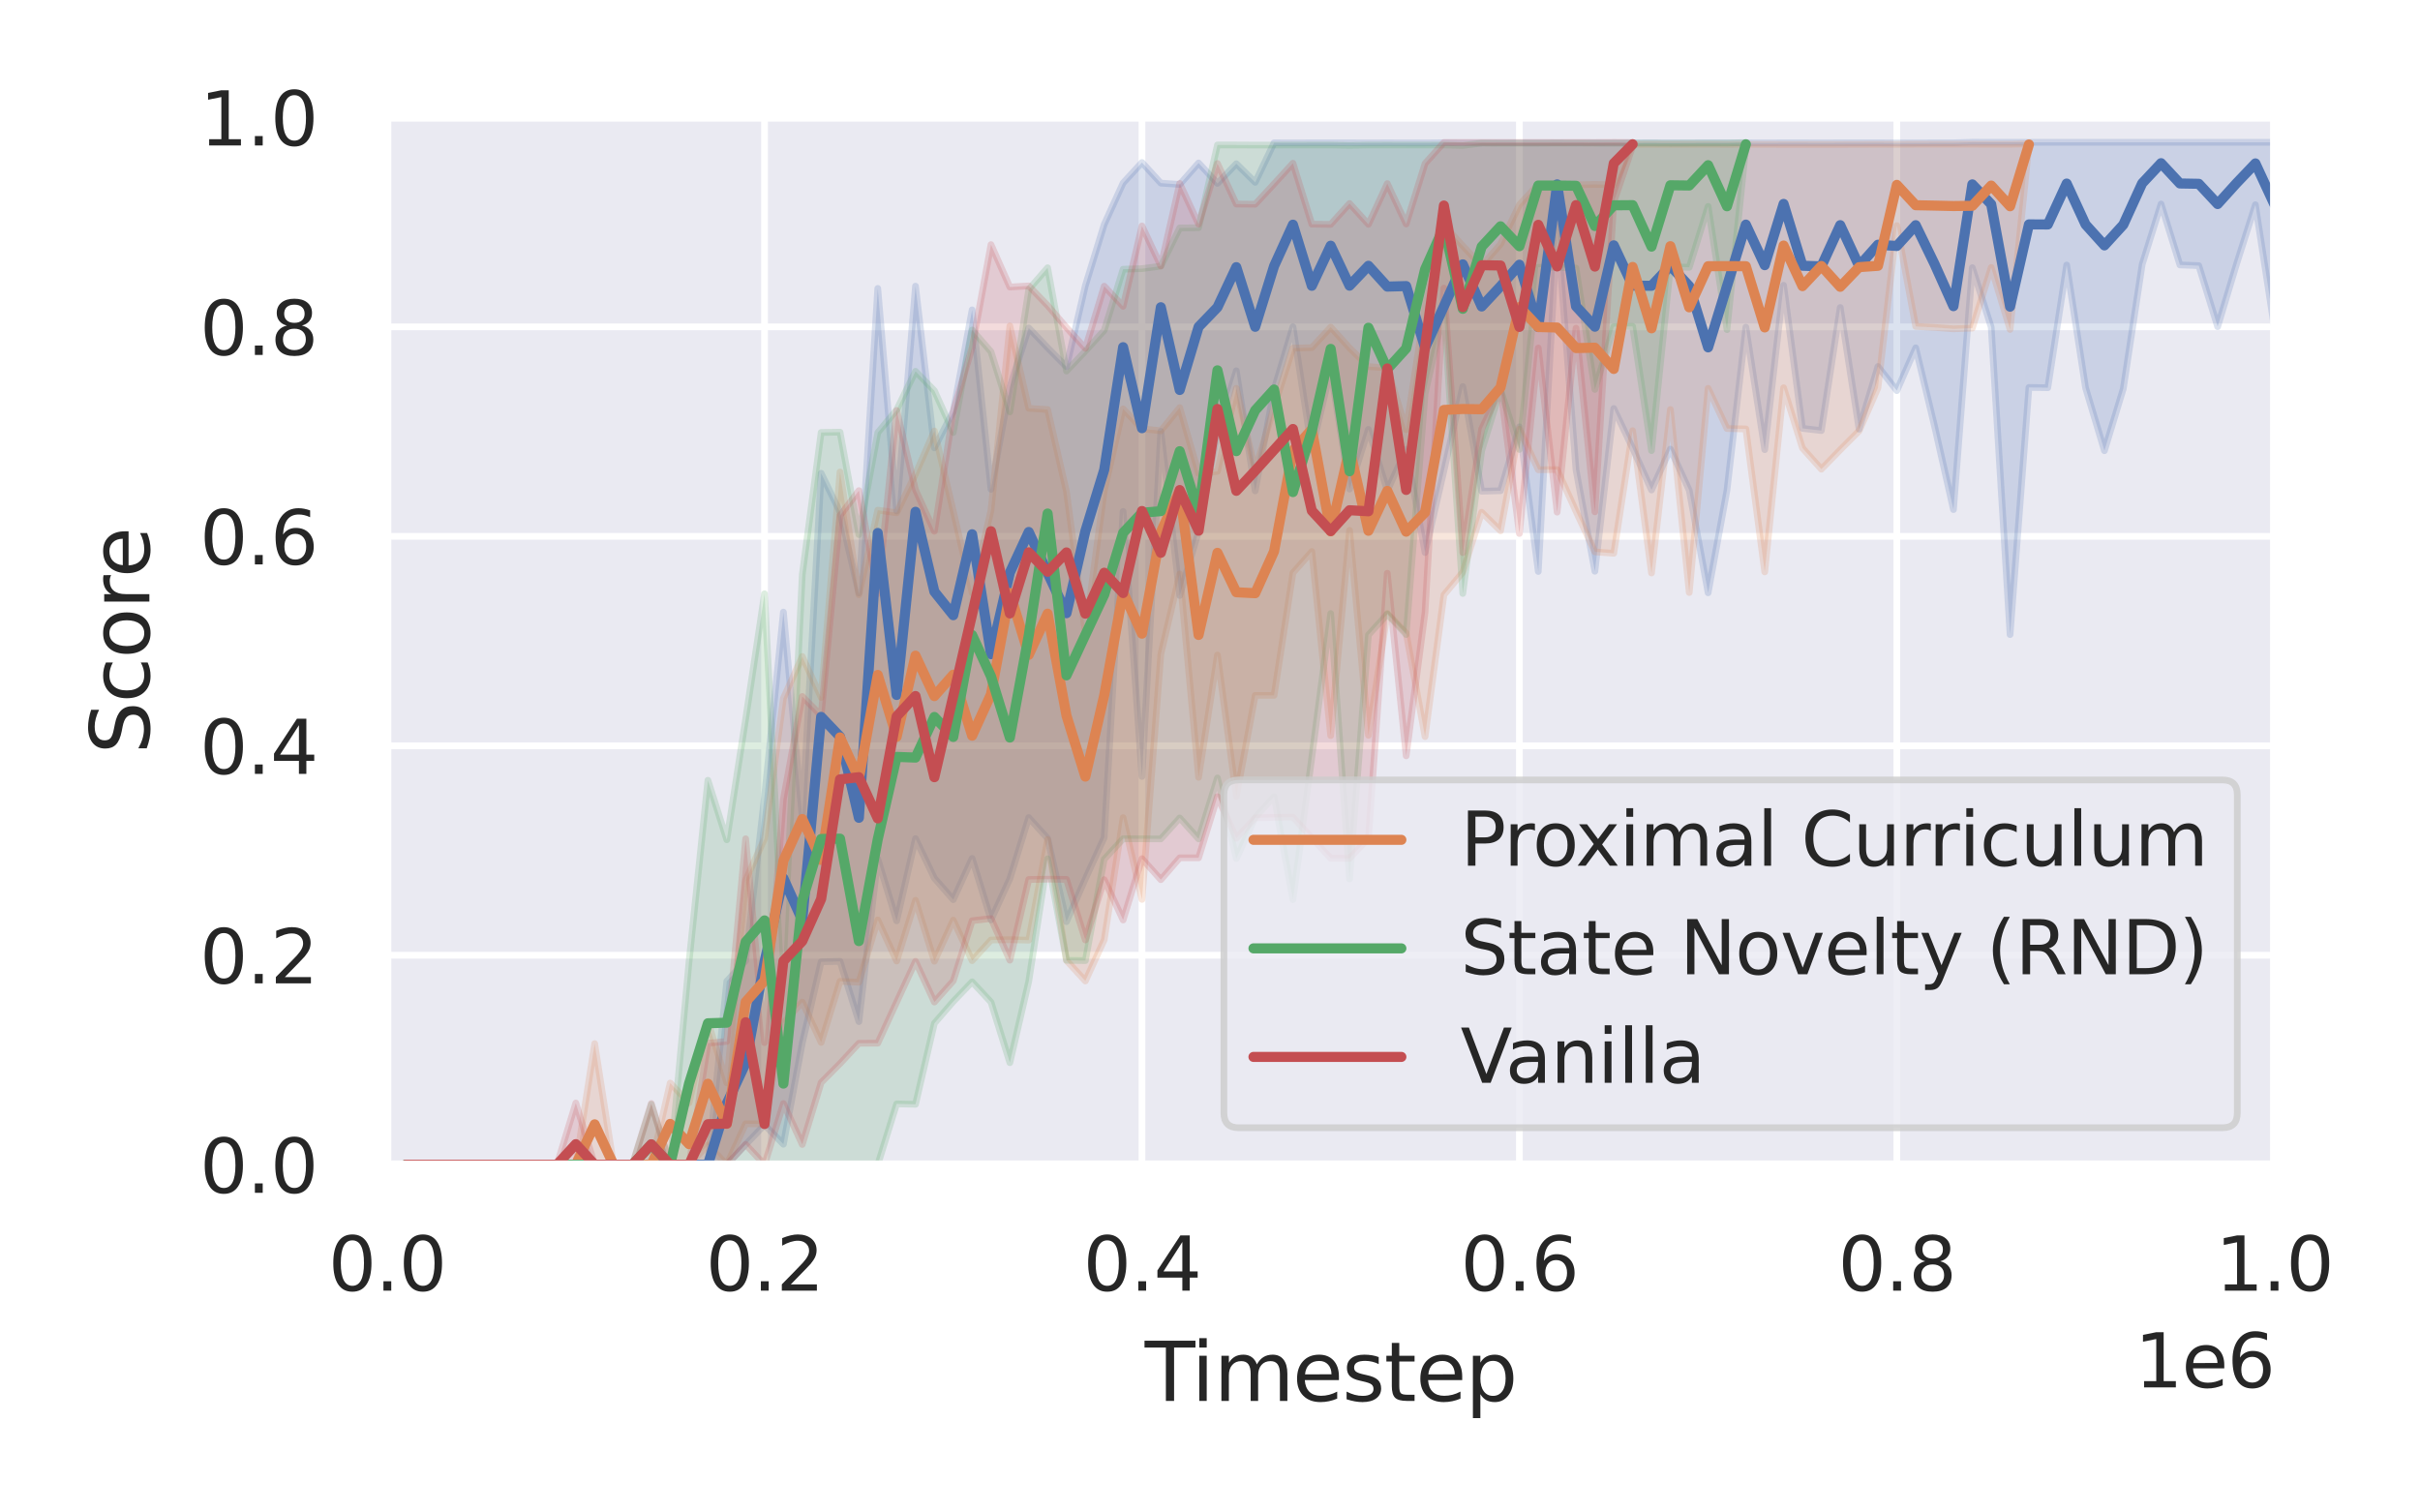 <?xml version="1.0" encoding="utf-8" standalone="no"?>
<!DOCTYPE svg PUBLIC "-//W3C//DTD SVG 1.1//EN"
  "http://www.w3.org/Graphics/SVG/1.1/DTD/svg11.dtd">
<svg xmlns:xlink="http://www.w3.org/1999/xlink" width="288pt" height="180pt" viewBox="0 0 288 180" xmlns="http://www.w3.org/2000/svg" version="1.1">
 <defs>
  <style type="text/css">*{stroke-linejoin: round; stroke-linecap: butt}</style>
 </defs>
 <g id="figure_1">
  <g id="patch_1">
   <path d="M 0 180 
L 288 180 
L 288 0 
L 0 0 
z
" style="fill: #ffffff"/>
  </g>
  <g id="axes_1">
   <g id="patch_2">
    <path d="M 46.068 138.612 
L 270.657 138.612 
L 270.657 13.968 
L 46.068 13.968 
z
" style="fill: #eaeaf2"/>
   </g>
   <g id="matplotlib.axis_1">
    <g id="xtick_1">
     <g id="line2d_1">
      <path d="M 46.068 138.612 
L 46.068 13.968 
" clip-path="url(#p89ea6963fb)" style="fill: none; stroke: #ffffff; stroke-width: 0.8; stroke-linecap: round"/>
     </g>
     <g id="text_1">
      <!-- 0.0 -->
      <g style="fill: #262626" transform="translate(39.071 153.599) scale(0.088 -0.088)">
       <defs>
        <path id="DejaVuSans-30" d="M 2034 4250 
Q 1547 4250 1301 3770 
Q 1056 3291 1056 2328 
Q 1056 1369 1301 889 
Q 1547 409 2034 409 
Q 2525 409 2770 889 
Q 3016 1369 3016 2328 
Q 3016 3291 2770 3770 
Q 2525 4250 2034 4250 
z
M 2034 4750 
Q 2819 4750 3233 4129 
Q 3647 3509 3647 2328 
Q 3647 1150 3233 529 
Q 2819 -91 2034 -91 
Q 1250 -91 836 529 
Q 422 1150 422 2328 
Q 422 3509 836 4129 
Q 1250 4750 2034 4750 
z
" transform="scale(0.016)"/>
        <path id="DejaVuSans-2e" d="M 684 794 
L 1344 794 
L 1344 0 
L 684 0 
L 684 794 
z
" transform="scale(0.016)"/>
       </defs>
       <use xlink:href="#DejaVuSans-30"/>
       <use xlink:href="#DejaVuSans-2e" x="63.623"/>
       <use xlink:href="#DejaVuSans-30" x="95.41"/>
      </g>
     </g>
    </g>
    <g id="xtick_2">
     <g id="line2d_2">
      <path d="M 90.986 138.612 
L 90.986 13.968 
" clip-path="url(#p89ea6963fb)" style="fill: none; stroke: #ffffff; stroke-width: 0.8; stroke-linecap: round"/>
     </g>
     <g id="text_2">
      <!-- 0.2 -->
      <g style="fill: #262626" transform="translate(83.988 153.599) scale(0.088 -0.088)">
       <defs>
        <path id="DejaVuSans-32" d="M 1228 531 
L 3431 531 
L 3431 0 
L 469 0 
L 469 531 
Q 828 903 1448 1529 
Q 2069 2156 2228 2338 
Q 2531 2678 2651 2914 
Q 2772 3150 2772 3378 
Q 2772 3750 2511 3984 
Q 2250 4219 1831 4219 
Q 1534 4219 1204 4116 
Q 875 4013 500 3803 
L 500 4441 
Q 881 4594 1212 4672 
Q 1544 4750 1819 4750 
Q 2544 4750 2975 4387 
Q 3406 4025 3406 3419 
Q 3406 3131 3298 2873 
Q 3191 2616 2906 2266 
Q 2828 2175 2409 1742 
Q 1991 1309 1228 531 
z
" transform="scale(0.016)"/>
       </defs>
       <use xlink:href="#DejaVuSans-30"/>
       <use xlink:href="#DejaVuSans-2e" x="63.623"/>
       <use xlink:href="#DejaVuSans-32" x="95.41"/>
      </g>
     </g>
    </g>
    <g id="xtick_3">
     <g id="line2d_3">
      <path d="M 135.904 138.612 
L 135.904 13.968 
" clip-path="url(#p89ea6963fb)" style="fill: none; stroke: #ffffff; stroke-width: 0.8; stroke-linecap: round"/>
     </g>
     <g id="text_3">
      <!-- 0.4 -->
      <g style="fill: #262626" transform="translate(128.906 153.599) scale(0.088 -0.088)">
       <defs>
        <path id="DejaVuSans-34" d="M 2419 4116 
L 825 1625 
L 2419 1625 
L 2419 4116 
z
M 2253 4666 
L 3047 4666 
L 3047 1625 
L 3713 1625 
L 3713 1100 
L 3047 1100 
L 3047 0 
L 2419 0 
L 2419 1100 
L 313 1100 
L 313 1709 
L 2253 4666 
z
" transform="scale(0.016)"/>
       </defs>
       <use xlink:href="#DejaVuSans-30"/>
       <use xlink:href="#DejaVuSans-2e" x="63.623"/>
       <use xlink:href="#DejaVuSans-34" x="95.41"/>
      </g>
     </g>
    </g>
    <g id="xtick_4">
     <g id="line2d_4">
      <path d="M 180.821 138.612 
L 180.821 13.968 
" clip-path="url(#p89ea6963fb)" style="fill: none; stroke: #ffffff; stroke-width: 0.8; stroke-linecap: round"/>
     </g>
     <g id="text_4">
      <!-- 0.6 -->
      <g style="fill: #262626" transform="translate(173.824 153.599) scale(0.088 -0.088)">
       <defs>
        <path id="DejaVuSans-36" d="M 2113 2584 
Q 1688 2584 1439 2293 
Q 1191 2003 1191 1497 
Q 1191 994 1439 701 
Q 1688 409 2113 409 
Q 2538 409 2786 701 
Q 3034 994 3034 1497 
Q 3034 2003 2786 2293 
Q 2538 2584 2113 2584 
z
M 3366 4563 
L 3366 3988 
Q 3128 4100 2886 4159 
Q 2644 4219 2406 4219 
Q 1781 4219 1451 3797 
Q 1122 3375 1075 2522 
Q 1259 2794 1537 2939 
Q 1816 3084 2150 3084 
Q 2853 3084 3261 2657 
Q 3669 2231 3669 1497 
Q 3669 778 3244 343 
Q 2819 -91 2113 -91 
Q 1303 -91 875 529 
Q 447 1150 447 2328 
Q 447 3434 972 4092 
Q 1497 4750 2381 4750 
Q 2619 4750 2861 4703 
Q 3103 4656 3366 4563 
z
" transform="scale(0.016)"/>
       </defs>
       <use xlink:href="#DejaVuSans-30"/>
       <use xlink:href="#DejaVuSans-2e" x="63.623"/>
       <use xlink:href="#DejaVuSans-36" x="95.41"/>
      </g>
     </g>
    </g>
    <g id="xtick_5">
     <g id="line2d_5">
      <path d="M 225.739 138.612 
L 225.739 13.968 
" clip-path="url(#p89ea6963fb)" style="fill: none; stroke: #ffffff; stroke-width: 0.8; stroke-linecap: round"/>
     </g>
     <g id="text_5">
      <!-- 0.8 -->
      <g style="fill: #262626" transform="translate(218.742 153.599) scale(0.088 -0.088)">
       <defs>
        <path id="DejaVuSans-38" d="M 2034 2216 
Q 1584 2216 1326 1975 
Q 1069 1734 1069 1313 
Q 1069 891 1326 650 
Q 1584 409 2034 409 
Q 2484 409 2743 651 
Q 3003 894 3003 1313 
Q 3003 1734 2745 1975 
Q 2488 2216 2034 2216 
z
M 1403 2484 
Q 997 2584 770 2862 
Q 544 3141 544 3541 
Q 544 4100 942 4425 
Q 1341 4750 2034 4750 
Q 2731 4750 3128 4425 
Q 3525 4100 3525 3541 
Q 3525 3141 3298 2862 
Q 3072 2584 2669 2484 
Q 3125 2378 3379 2068 
Q 3634 1759 3634 1313 
Q 3634 634 3220 271 
Q 2806 -91 2034 -91 
Q 1263 -91 848 271 
Q 434 634 434 1313 
Q 434 1759 690 2068 
Q 947 2378 1403 2484 
z
M 1172 3481 
Q 1172 3119 1398 2916 
Q 1625 2713 2034 2713 
Q 2441 2713 2670 2916 
Q 2900 3119 2900 3481 
Q 2900 3844 2670 4047 
Q 2441 4250 2034 4250 
Q 1625 4250 1398 4047 
Q 1172 3844 1172 3481 
z
" transform="scale(0.016)"/>
       </defs>
       <use xlink:href="#DejaVuSans-30"/>
       <use xlink:href="#DejaVuSans-2e" x="63.623"/>
       <use xlink:href="#DejaVuSans-38" x="95.41"/>
      </g>
     </g>
    </g>
    <g id="xtick_6">
     <g id="line2d_6">
      <path d="M 270.657 138.612 
L 270.657 13.968 
" clip-path="url(#p89ea6963fb)" style="fill: none; stroke: #ffffff; stroke-width: 0.8; stroke-linecap: round"/>
     </g>
     <g id="text_6">
      <!-- 1.0 -->
      <g style="fill: #262626" transform="translate(263.66 153.599) scale(0.088 -0.088)">
       <defs>
        <path id="DejaVuSans-31" d="M 794 531 
L 1825 531 
L 1825 4091 
L 703 3866 
L 703 4441 
L 1819 4666 
L 2450 4666 
L 2450 531 
L 3481 531 
L 3481 0 
L 794 0 
L 794 531 
z
" transform="scale(0.016)"/>
       </defs>
       <use xlink:href="#DejaVuSans-31"/>
       <use xlink:href="#DejaVuSans-2e" x="63.623"/>
       <use xlink:href="#DejaVuSans-30" x="95.41"/>
      </g>
     </g>
    </g>
    <g id="text_7">
     <!-- Timestep -->
     <g style="fill: #262626" transform="translate(136.235 166.723) scale(0.096 -0.096)">
      <defs>
       <path id="DejaVuSans-54" d="M -19 4666 
L 3928 4666 
L 3928 4134 
L 2272 4134 
L 2272 0 
L 1638 0 
L 1638 4134 
L -19 4134 
L -19 4666 
z
" transform="scale(0.016)"/>
       <path id="DejaVuSans-69" d="M 603 3500 
L 1178 3500 
L 1178 0 
L 603 0 
L 603 3500 
z
M 603 4863 
L 1178 4863 
L 1178 4134 
L 603 4134 
L 603 4863 
z
" transform="scale(0.016)"/>
       <path id="DejaVuSans-6d" d="M 3328 2828 
Q 3544 3216 3844 3400 
Q 4144 3584 4550 3584 
Q 5097 3584 5394 3201 
Q 5691 2819 5691 2113 
L 5691 0 
L 5113 0 
L 5113 2094 
Q 5113 2597 4934 2840 
Q 4756 3084 4391 3084 
Q 3944 3084 3684 2787 
Q 3425 2491 3425 1978 
L 3425 0 
L 2847 0 
L 2847 2094 
Q 2847 2600 2669 2842 
Q 2491 3084 2119 3084 
Q 1678 3084 1418 2786 
Q 1159 2488 1159 1978 
L 1159 0 
L 581 0 
L 581 3500 
L 1159 3500 
L 1159 2956 
Q 1356 3278 1631 3431 
Q 1906 3584 2284 3584 
Q 2666 3584 2933 3390 
Q 3200 3197 3328 2828 
z
" transform="scale(0.016)"/>
       <path id="DejaVuSans-65" d="M 3597 1894 
L 3597 1613 
L 953 1613 
Q 991 1019 1311 708 
Q 1631 397 2203 397 
Q 2534 397 2845 478 
Q 3156 559 3463 722 
L 3463 178 
Q 3153 47 2828 -22 
Q 2503 -91 2169 -91 
Q 1331 -91 842 396 
Q 353 884 353 1716 
Q 353 2575 817 3079 
Q 1281 3584 2069 3584 
Q 2775 3584 3186 3129 
Q 3597 2675 3597 1894 
z
M 3022 2063 
Q 3016 2534 2758 2815 
Q 2500 3097 2075 3097 
Q 1594 3097 1305 2825 
Q 1016 2553 972 2059 
L 3022 2063 
z
" transform="scale(0.016)"/>
       <path id="DejaVuSans-73" d="M 2834 3397 
L 2834 2853 
Q 2591 2978 2328 3040 
Q 2066 3103 1784 3103 
Q 1356 3103 1142 2972 
Q 928 2841 928 2578 
Q 928 2378 1081 2264 
Q 1234 2150 1697 2047 
L 1894 2003 
Q 2506 1872 2764 1633 
Q 3022 1394 3022 966 
Q 3022 478 2636 193 
Q 2250 -91 1575 -91 
Q 1294 -91 989 -36 
Q 684 19 347 128 
L 347 722 
Q 666 556 975 473 
Q 1284 391 1588 391 
Q 1994 391 2212 530 
Q 2431 669 2431 922 
Q 2431 1156 2273 1281 
Q 2116 1406 1581 1522 
L 1381 1569 
Q 847 1681 609 1914 
Q 372 2147 372 2553 
Q 372 3047 722 3315 
Q 1072 3584 1716 3584 
Q 2034 3584 2315 3537 
Q 2597 3491 2834 3397 
z
" transform="scale(0.016)"/>
       <path id="DejaVuSans-74" d="M 1172 4494 
L 1172 3500 
L 2356 3500 
L 2356 3053 
L 1172 3053 
L 1172 1153 
Q 1172 725 1289 603 
Q 1406 481 1766 481 
L 2356 481 
L 2356 0 
L 1766 0 
Q 1100 0 847 248 
Q 594 497 594 1153 
L 594 3053 
L 172 3053 
L 172 3500 
L 594 3500 
L 594 4494 
L 1172 4494 
z
" transform="scale(0.016)"/>
       <path id="DejaVuSans-70" d="M 1159 525 
L 1159 -1331 
L 581 -1331 
L 581 3500 
L 1159 3500 
L 1159 2969 
Q 1341 3281 1617 3432 
Q 1894 3584 2278 3584 
Q 2916 3584 3314 3078 
Q 3713 2572 3713 1747 
Q 3713 922 3314 415 
Q 2916 -91 2278 -91 
Q 1894 -91 1617 61 
Q 1341 213 1159 525 
z
M 3116 1747 
Q 3116 2381 2855 2742 
Q 2594 3103 2138 3103 
Q 1681 3103 1420 2742 
Q 1159 2381 1159 1747 
Q 1159 1113 1420 752 
Q 1681 391 2138 391 
Q 2594 391 2855 752 
Q 3116 1113 3116 1747 
z
" transform="scale(0.016)"/>
      </defs>
      <use xlink:href="#DejaVuSans-54"/>
      <use xlink:href="#DejaVuSans-69" x="57.959"/>
      <use xlink:href="#DejaVuSans-6d" x="85.742"/>
      <use xlink:href="#DejaVuSans-65" x="183.154"/>
      <use xlink:href="#DejaVuSans-73" x="244.678"/>
      <use xlink:href="#DejaVuSans-74" x="296.777"/>
      <use xlink:href="#DejaVuSans-65" x="335.986"/>
      <use xlink:href="#DejaVuSans-70" x="397.51"/>
     </g>
    </g>
    <g id="text_8">
     <!-- 1e6 -->
     <g style="fill: #262626" transform="translate(254.044 165.115) scale(0.088 -0.088)">
      <use xlink:href="#DejaVuSans-31"/>
      <use xlink:href="#DejaVuSans-65" x="63.623"/>
      <use xlink:href="#DejaVuSans-36" x="125.146"/>
     </g>
    </g>
   </g>
   <g id="matplotlib.axis_2">
    <g id="ytick_1">
     <g id="line2d_7">
      <path d="M 46.068 138.612 
L 270.657 138.612 
" clip-path="url(#p89ea6963fb)" style="fill: none; stroke: #ffffff; stroke-width: 0.8; stroke-linecap: round"/>
     </g>
     <g id="text_9">
      <!-- 0.0 -->
      <g style="fill: #262626" transform="translate(23.773 141.955) scale(0.088 -0.088)">
       <use xlink:href="#DejaVuSans-30"/>
       <use xlink:href="#DejaVuSans-2e" x="63.623"/>
       <use xlink:href="#DejaVuSans-30" x="95.41"/>
      </g>
     </g>
    </g>
    <g id="ytick_2">
     <g id="line2d_8">
      <path d="M 46.068 113.683 
L 270.657 113.683 
" clip-path="url(#p89ea6963fb)" style="fill: none; stroke: #ffffff; stroke-width: 0.8; stroke-linecap: round"/>
     </g>
     <g id="text_10">
      <!-- 0.2 -->
      <g style="fill: #262626" transform="translate(23.773 117.027) scale(0.088 -0.088)">
       <use xlink:href="#DejaVuSans-30"/>
       <use xlink:href="#DejaVuSans-2e" x="63.623"/>
       <use xlink:href="#DejaVuSans-32" x="95.41"/>
      </g>
     </g>
    </g>
    <g id="ytick_3">
     <g id="line2d_9">
      <path d="M 46.068 88.754 
L 270.657 88.754 
" clip-path="url(#p89ea6963fb)" style="fill: none; stroke: #ffffff; stroke-width: 0.8; stroke-linecap: round"/>
     </g>
     <g id="text_11">
      <!-- 0.4 -->
      <g style="fill: #262626" transform="translate(23.773 92.098) scale(0.088 -0.088)">
       <use xlink:href="#DejaVuSans-30"/>
       <use xlink:href="#DejaVuSans-2e" x="63.623"/>
       <use xlink:href="#DejaVuSans-34" x="95.41"/>
      </g>
     </g>
    </g>
    <g id="ytick_4">
     <g id="line2d_10">
      <path d="M 46.068 63.826 
L 270.657 63.826 
" clip-path="url(#p89ea6963fb)" style="fill: none; stroke: #ffffff; stroke-width: 0.8; stroke-linecap: round"/>
     </g>
     <g id="text_12">
      <!-- 0.6 -->
      <g style="fill: #262626" transform="translate(23.773 67.169) scale(0.088 -0.088)">
       <use xlink:href="#DejaVuSans-30"/>
       <use xlink:href="#DejaVuSans-2e" x="63.623"/>
       <use xlink:href="#DejaVuSans-36" x="95.41"/>
      </g>
     </g>
    </g>
    <g id="ytick_5">
     <g id="line2d_11">
      <path d="M 46.068 38.897 
L 270.657 38.897 
" clip-path="url(#p89ea6963fb)" style="fill: none; stroke: #ffffff; stroke-width: 0.8; stroke-linecap: round"/>
     </g>
     <g id="text_13">
      <!-- 0.8 -->
      <g style="fill: #262626" transform="translate(23.773 42.24) scale(0.088 -0.088)">
       <use xlink:href="#DejaVuSans-30"/>
       <use xlink:href="#DejaVuSans-2e" x="63.623"/>
       <use xlink:href="#DejaVuSans-38" x="95.41"/>
      </g>
     </g>
    </g>
    <g id="ytick_6">
     <g id="line2d_12">
      <path d="M 46.068 13.968 
L 270.657 13.968 
" clip-path="url(#p89ea6963fb)" style="fill: none; stroke: #ffffff; stroke-width: 0.8; stroke-linecap: round"/>
     </g>
     <g id="text_14">
      <!-- 1.0 -->
      <g style="fill: #262626" transform="translate(23.773 17.311) scale(0.088 -0.088)">
       <use xlink:href="#DejaVuSans-31"/>
       <use xlink:href="#DejaVuSans-2e" x="63.623"/>
       <use xlink:href="#DejaVuSans-30" x="95.41"/>
      </g>
     </g>
    </g>
    <g id="text_15">
     <!-- Score -->
     <g style="fill: #262626" transform="translate(17.777 89.732) rotate(-90) scale(0.096 -0.096)">
      <defs>
       <path id="DejaVuSans-53" d="M 3425 4513 
L 3425 3897 
Q 3066 4069 2747 4153 
Q 2428 4238 2131 4238 
Q 1616 4238 1336 4038 
Q 1056 3838 1056 3469 
Q 1056 3159 1242 3001 
Q 1428 2844 1947 2747 
L 2328 2669 
Q 3034 2534 3370 2195 
Q 3706 1856 3706 1288 
Q 3706 609 3251 259 
Q 2797 -91 1919 -91 
Q 1588 -91 1214 -16 
Q 841 59 441 206 
L 441 856 
Q 825 641 1194 531 
Q 1563 422 1919 422 
Q 2459 422 2753 634 
Q 3047 847 3047 1241 
Q 3047 1584 2836 1778 
Q 2625 1972 2144 2069 
L 1759 2144 
Q 1053 2284 737 2584 
Q 422 2884 422 3419 
Q 422 4038 858 4394 
Q 1294 4750 2059 4750 
Q 2388 4750 2728 4690 
Q 3069 4631 3425 4513 
z
" transform="scale(0.016)"/>
       <path id="DejaVuSans-63" d="M 3122 3366 
L 3122 2828 
Q 2878 2963 2633 3030 
Q 2388 3097 2138 3097 
Q 1578 3097 1268 2742 
Q 959 2388 959 1747 
Q 959 1106 1268 751 
Q 1578 397 2138 397 
Q 2388 397 2633 464 
Q 2878 531 3122 666 
L 3122 134 
Q 2881 22 2623 -34 
Q 2366 -91 2075 -91 
Q 1284 -91 818 406 
Q 353 903 353 1747 
Q 353 2603 823 3093 
Q 1294 3584 2113 3584 
Q 2378 3584 2631 3529 
Q 2884 3475 3122 3366 
z
" transform="scale(0.016)"/>
       <path id="DejaVuSans-6f" d="M 1959 3097 
Q 1497 3097 1228 2736 
Q 959 2375 959 1747 
Q 959 1119 1226 758 
Q 1494 397 1959 397 
Q 2419 397 2687 759 
Q 2956 1122 2956 1747 
Q 2956 2369 2687 2733 
Q 2419 3097 1959 3097 
z
M 1959 3584 
Q 2709 3584 3137 3096 
Q 3566 2609 3566 1747 
Q 3566 888 3137 398 
Q 2709 -91 1959 -91 
Q 1206 -91 779 398 
Q 353 888 353 1747 
Q 353 2609 779 3096 
Q 1206 3584 1959 3584 
z
" transform="scale(0.016)"/>
       <path id="DejaVuSans-72" d="M 2631 2963 
Q 2534 3019 2420 3045 
Q 2306 3072 2169 3072 
Q 1681 3072 1420 2755 
Q 1159 2438 1159 1844 
L 1159 0 
L 581 0 
L 581 3500 
L 1159 3500 
L 1159 2956 
Q 1341 3275 1631 3429 
Q 1922 3584 2338 3584 
Q 2397 3584 2469 3576 
Q 2541 3569 2628 3553 
L 2631 2963 
z
" transform="scale(0.016)"/>
      </defs>
      <use xlink:href="#DejaVuSans-53"/>
      <use xlink:href="#DejaVuSans-63" x="63.477"/>
      <use xlink:href="#DejaVuSans-6f" x="118.457"/>
      <use xlink:href="#DejaVuSans-72" x="179.639"/>
      <use xlink:href="#DejaVuSans-65" x="218.502"/>
     </g>
    </g>
   </g>
   <g id="PolyCollection_1">
    <defs>
     <path id="m146eba1ac7" d="M 48.314 -41.388 
L 48.314 -41.388 
L 50.56 -41.388 
L 52.806 -41.388 
L 55.052 -41.388 
L 57.297 -41.388 
L 59.543 -41.388 
L 61.789 -41.388 
L 64.035 -41.388 
L 66.281 -41.388 
L 68.527 -41.388 
L 70.773 -41.388 
L 73.019 -41.388 
L 75.265 -41.388 
L 77.51 -41.388 
L 79.756 -41.388 
L 82.002 -41.388 
L 84.248 -41.388 
L 86.494 -41.388 
L 88.74 -43.783 
L 90.986 -46.135 
L 93.232 -43.825 
L 95.478 -55.865 
L 97.723 -65.539 
L 99.969 -65.591 
L 102.215 -58.421 
L 104.461 -77.782 
L 106.707 -70.411 
L 108.953 -80.194 
L 111.199 -75.489 
L 113.445 -72.93 
L 115.691 -77.835 
L 117.936 -70.524 
L 120.182 -75.425 
L 122.428 -82.698 
L 124.674 -80.222 
L 126.92 -70.314 
L 129.166 -75.408 
L 131.412 -80.328 
L 133.658 -119.134 
L 135.904 -87.599 
L 138.149 -128.659 
L 140.395 -109.127 
L 142.641 -116.753 
L 144.887 -128.681 
L 147.133 -135.879 
L 149.379 -121.581 
L 151.625 -133.649 
L 153.871 -141.114 
L 156.117 -126.455 
L 158.363 -135.988 
L 160.608 -121.795 
L 162.854 -128.892 
L 165.1 -121.595 
L 167.346 -126.525 
L 169.592 -114.236 
L 171.838 -123.976 
L 174.084 -133.993 
L 176.33 -121.54 
L 178.576 -121.599 
L 180.821 -129.204 
L 183.067 -111.988 
L 185.313 -153.056 
L 187.559 -124.085 
L 189.805 -112.016 
L 192.051 -131.388 
L 194.297 -126.661 
L 196.543 -121.683 
L 198.789 -126.556 
L 201.034 -121.648 
L 203.28 -109.45 
L 205.526 -121.669 
L 207.772 -141.065 
L 210.018 -126.484 
L 212.264 -146.044 
L 214.51 -129.021 
L 216.756 -128.755 
L 219.002 -143.404 
L 221.247 -128.923 
L 223.493 -136.384 
L 225.739 -133.509 
L 227.985 -138.604 
L 230.231 -129.273 
L 232.477 -119.355 
L 234.723 -148.144 
L 236.969 -141.065 
L 239.215 -104.478 
L 241.46 -133.891 
L 243.706 -133.86 
L 245.952 -148.46 
L 248.198 -133.849 
L 250.444 -126.36 
L 252.69 -133.741 
L 254.936 -148.523 
L 257.182 -155.717 
L 259.428 -148.47 
L 261.673 -148.386 
L 263.919 -141.124 
L 266.165 -148.572 
L 268.411 -155.633 
L 270.657 -141.083 
L 270.657 -163.063 
L 270.657 -163.063 
L 268.411 -163.063 
L 266.165 -163.063 
L 263.919 -163.063 
L 261.673 -163.066 
L 259.428 -163.066 
L 257.182 -163.063 
L 254.936 -163.066 
L 252.69 -163.066 
L 250.444 -163.066 
L 248.198 -163.066 
L 245.952 -163.066 
L 243.706 -163.066 
L 241.46 -163.063 
L 239.215 -163.066 
L 236.969 -163.066 
L 234.723 -163.07 
L 232.477 -163.003 
L 230.231 -163.003 
L 227.985 -162.993 
L 225.739 -162.993 
L 223.493 -163.003 
L 221.247 -163.003 
L 219.002 -163.003 
L 216.756 -162.993 
L 214.51 -163.003 
L 212.264 -163.003 
L 210.018 -162.993 
L 207.772 -163.003 
L 205.526 -163.003 
L 203.28 -163.014 
L 201.034 -162.993 
L 198.789 -162.993 
L 196.543 -163.003 
L 194.297 -163.003 
L 192.051 -162.993 
L 189.805 -163.003 
L 187.559 -162.993 
L 185.313 -163.003 
L 183.067 -162.993 
L 180.821 -163.003 
L 178.576 -163.003 
L 176.33 -162.993 
L 174.084 -162.993 
L 171.838 -163.014 
L 169.592 -162.993 
L 167.346 -162.993 
L 165.1 -163.003 
L 162.854 -162.993 
L 160.608 -163.003 
L 158.363 -163.003 
L 156.117 -163.003 
L 153.871 -162.993 
L 151.625 -163.003 
L 149.379 -158.298 
L 147.133 -160.514 
L 144.887 -158.175 
L 142.641 -160.605 
L 140.395 -158.052 
L 138.149 -158.207 
L 135.904 -160.661 
L 133.658 -158.221 
L 131.412 -153.298 
L 129.166 -146.016 
L 126.92 -136.349 
L 124.674 -138.614 
L 122.428 -140.974 
L 120.182 -133.945 
L 117.936 -121.764 
L 115.691 -143.123 
L 113.445 -131.023 
L 111.199 -126.704 
L 108.953 -145.946 
L 106.707 -119.187 
L 104.461 -145.676 
L 102.215 -109.422 
L 99.969 -119.053 
L 97.723 -123.678 
L 95.478 -82.73 
L 93.232 -107.153 
L 90.986 -85.191 
L 88.74 -65.654 
L 86.494 -63.224 
L 84.248 -41.388 
L 82.002 -41.388 
L 79.756 -41.388 
L 77.51 -41.388 
L 75.265 -41.388 
L 73.019 -41.388 
L 70.773 -41.388 
L 68.527 -41.388 
L 66.281 -41.388 
L 64.035 -41.388 
L 61.789 -41.388 
L 59.543 -41.388 
L 57.297 -41.388 
L 55.052 -41.388 
L 52.806 -41.388 
L 50.56 -41.388 
L 48.314 -41.388 
z
" style="stroke: #4c72b0; stroke-opacity: 0.2; stroke-width: 0.8"/>
    </defs>
    <g clip-path="url(#p89ea6963fb)">
     <use xlink:href="#m146eba1ac7" x="0" y="180" style="fill: #4c72b0; fill-opacity: 0.2; stroke: #4c72b0; stroke-opacity: 0.2; stroke-width: 0.8"/>
    </g>
   </g>
   <g id="PolyCollection_2">
    <defs>
     <path id="mfca3a54ff6" d="M 48.314 -41.388 
L 48.314 -41.388 
L 50.56 -41.388 
L 52.806 -41.388 
L 55.052 -41.388 
L 57.297 -41.388 
L 59.543 -41.388 
L 61.789 -41.388 
L 64.035 -41.388 
L 66.281 -41.388 
L 68.527 -41.388 
L 70.773 -41.388 
L 73.019 -41.388 
L 75.265 -41.388 
L 77.51 -41.388 
L 79.756 -41.388 
L 82.002 -41.388 
L 84.248 -43.73 
L 86.494 -41.388 
L 88.74 -46.262 
L 90.986 -46.237 
L 93.232 -58.246 
L 95.478 -60.742 
L 97.723 -55.939 
L 99.969 -63.214 
L 102.215 -63.098 
L 104.461 -70.521 
L 106.707 -65.63 
L 108.953 -72.859 
L 111.199 -65.602 
L 113.445 -70.496 
L 115.691 -65.672 
L 117.936 -68.132 
L 120.182 -68.168 
L 122.428 -68.11 
L 124.674 -80.089 
L 126.92 -65.693 
L 129.166 -63.253 
L 131.412 -68.158 
L 133.658 -82.698 
L 135.904 -72.961 
L 138.149 -102.15 
L 140.395 -111.687 
L 142.641 -87.487 
L 144.887 -102.045 
L 147.133 -85.194 
L 149.379 -97.241 
L 151.625 -97.241 
L 153.871 -111.827 
L 156.117 -114.369 
L 158.363 -92.455 
L 160.608 -116.889 
L 162.854 -92.494 
L 165.1 -107.01 
L 167.346 -104.65 
L 169.592 -92.336 
L 171.838 -109.204 
L 174.084 -111.908 
L 176.33 -119.036 
L 178.576 -116.83 
L 180.821 -128.927 
L 183.067 -124.092 
L 185.313 -124.116 
L 187.559 -119.144 
L 189.805 -114.323 
L 192.051 -114.152 
L 194.297 -128.744 
L 196.543 -111.803 
L 198.789 -131.265 
L 201.034 -109.484 
L 203.28 -133.783 
L 205.526 -128.996 
L 207.772 -128.955 
L 210.018 -111.939 
L 212.264 -133.853 
L 214.51 -126.672 
L 216.756 -124.165 
L 219.002 -126.465 
L 221.247 -128.72 
L 223.493 -133.842 
L 225.739 -153.154 
L 227.985 -141.153 
L 230.231 -141.03 
L 232.477 -140.865 
L 234.723 -140.949 
L 236.969 -148.169 
L 239.215 -140.791 
L 241.46 -162.73 
L 241.46 -162.884 
L 241.46 -162.884 
L 239.215 -162.835 
L 236.969 -162.835 
L 234.723 -162.842 
L 232.477 -162.842 
L 230.231 -162.842 
L 227.985 -162.842 
L 225.739 -162.821 
L 223.493 -162.828 
L 221.247 -162.821 
L 219.002 -162.814 
L 216.756 -162.814 
L 214.51 -162.814 
L 212.264 -162.814 
L 210.018 -162.821 
L 207.772 -162.821 
L 205.526 -162.814 
L 203.28 -162.821 
L 201.034 -162.821 
L 198.789 -162.821 
L 196.543 -162.821 
L 194.297 -162.821 
L 192.051 -158.008 
L 189.805 -158.052 
L 187.559 -158.007 
L 185.313 -157.923 
L 183.067 -158.066 
L 180.821 -155.626 
L 178.576 -150.945 
L 176.33 -148.347 
L 174.084 -150.742 
L 171.838 -153.221 
L 169.592 -143.383 
L 167.346 -128.864 
L 165.1 -136.209 
L 162.854 -136.374 
L 160.608 -138.593 
L 158.363 -141.066 
L 156.117 -138.628 
L 153.871 -138.572 
L 151.625 -131.563 
L 149.379 -124.029 
L 147.133 -133.779 
L 144.887 -123.902 
L 142.641 -123.654 
L 140.395 -131.493 
L 138.149 -128.734 
L 135.904 -128.972 
L 133.658 -131.346 
L 131.412 -121.599 
L 129.166 -104.696 
L 126.92 -121.494 
L 124.674 -131.262 
L 122.428 -131.407 
L 120.182 -141.202 
L 117.936 -119.271 
L 115.691 -109.462 
L 113.445 -119.187 
L 111.199 -128.713 
L 108.953 -123.58 
L 106.707 -118.976 
L 104.461 -119.288 
L 102.215 -109.219 
L 99.969 -123.829 
L 97.723 -96.989 
L 95.478 -101.873 
L 93.232 -96.898 
L 90.986 -80.191 
L 88.74 -75.258 
L 86.494 -51.139 
L 84.248 -58.421 
L 82.002 -48.74 
L 79.756 -51.107 
L 77.51 -41.388 
L 75.265 -41.388 
L 73.019 -41.388 
L 70.773 -55.798 
L 68.527 -41.388 
L 66.281 -41.388 
L 64.035 -41.388 
L 61.789 -41.388 
L 59.543 -41.388 
L 57.297 -41.388 
L 55.052 -41.388 
L 52.806 -41.388 
L 50.56 -41.388 
L 48.314 -41.388 
z
" style="stroke: #dd8452; stroke-opacity: 0.2; stroke-width: 0.8"/>
    </defs>
    <g clip-path="url(#p89ea6963fb)">
     <use xlink:href="#mfca3a54ff6" x="0" y="180" style="fill: #dd8452; fill-opacity: 0.2; stroke: #dd8452; stroke-opacity: 0.2; stroke-width: 0.8"/>
    </g>
   </g>
   <g id="PolyCollection_3">
    <defs>
     <path id="m0a8e0365cb" d="M 48.314 -41.388 
L 48.314 -41.388 
L 50.56 -41.388 
L 52.806 -41.388 
L 55.052 -41.388 
L 57.297 -41.388 
L 59.543 -41.388 
L 61.789 -41.388 
L 64.035 -41.388 
L 66.281 -41.388 
L 68.527 -41.388 
L 70.773 -41.388 
L 73.019 -41.388 
L 75.265 -41.388 
L 77.51 -41.388 
L 79.756 -41.388 
L 82.002 -41.388 
L 84.248 -41.388 
L 86.494 -41.388 
L 88.74 -41.388 
L 90.986 -41.388 
L 93.232 -41.388 
L 95.478 -41.388 
L 97.723 -41.388 
L 99.969 -41.388 
L 102.215 -41.388 
L 104.461 -41.388 
L 106.707 -48.628 
L 108.953 -48.579 
L 111.199 -58.218 
L 113.445 -60.812 
L 115.691 -63.154 
L 117.936 -60.739 
L 120.182 -53.53 
L 122.428 -63.2 
L 124.674 -77.798 
L 126.92 -65.714 
L 129.166 -65.682 
L 131.412 -77.744 
L 133.658 -80.18 
L 135.904 -80.178 
L 138.149 -80.163 
L 140.395 -82.656 
L 142.641 -80.166 
L 144.887 -87.415 
L 147.133 -77.824 
L 149.379 -82.715 
L 151.625 -85.194 
L 153.871 -72.926 
L 156.117 -89.885 
L 158.363 -106.98 
L 160.608 -75.401 
L 162.854 -104.44 
L 165.1 -106.911 
L 167.346 -104.482 
L 169.592 -133.127 
L 171.838 -143.071 
L 174.084 -109.369 
L 176.33 -126.36 
L 178.576 -133.618 
L 180.821 -126.507 
L 183.067 -148.186 
L 185.313 -148.186 
L 187.559 -148.091 
L 189.805 -133.649 
L 192.051 -141.118 
L 194.297 -141.156 
L 196.543 -126.371 
L 198.789 -148.256 
L 201.034 -148.186 
L 203.28 -155.433 
L 205.526 -140.771 
L 207.772 -162.554 
L 207.772 -163.042 
L 207.772 -163.042 
L 205.526 -162.968 
L 203.28 -162.968 
L 201.034 -162.968 
L 198.789 -162.954 
L 196.543 -162.968 
L 194.297 -162.954 
L 192.051 -162.954 
L 189.805 -162.954 
L 187.559 -162.968 
L 185.313 -162.968 
L 183.067 -162.954 
L 180.821 -162.954 
L 178.576 -162.94 
L 176.33 -162.968 
L 174.084 -162.689 
L 171.838 -162.747 
L 169.592 -162.747 
L 167.346 -162.747 
L 165.1 -162.747 
L 162.854 -162.747 
L 160.608 -162.702 
L 158.363 -162.747 
L 156.117 -162.747 
L 153.871 -162.747 
L 151.625 -162.734 
L 149.379 -162.734 
L 147.133 -162.747 
L 144.887 -162.747 
L 142.641 -152.898 
L 140.395 -152.874 
L 138.149 -148.33 
L 135.904 -148.028 
L 133.658 -147.962 
L 131.412 -140.686 
L 129.166 -138.215 
L 126.92 -135.841 
L 124.674 -148.134 
L 122.428 -145.546 
L 120.182 -130.98 
L 117.936 -138.144 
L 115.691 -140.721 
L 113.445 -128.527 
L 111.199 -133.506 
L 108.953 -135.809 
L 106.707 -131.22 
L 104.461 -128.506 
L 102.215 -116.378 
L 99.969 -128.569 
L 97.723 -128.534 
L 95.478 -111.606 
L 93.232 -65.514 
L 90.986 -109.334 
L 88.74 -94.436 
L 86.494 -80.061 
L 84.248 -87.14 
L 82.002 -65.546 
L 79.756 -41.388 
L 77.51 -48.572 
L 75.265 -41.388 
L 73.019 -41.388 
L 70.773 -41.388 
L 68.527 -41.388 
L 66.281 -41.388 
L 64.035 -41.388 
L 61.789 -41.388 
L 59.543 -41.388 
L 57.297 -41.388 
L 55.052 -41.388 
L 52.806 -41.388 
L 50.56 -41.388 
L 48.314 -41.388 
z
" style="stroke: #55a868; stroke-opacity: 0.2; stroke-width: 0.8"/>
    </defs>
    <g clip-path="url(#p89ea6963fb)">
     <use xlink:href="#m0a8e0365cb" x="0" y="180" style="fill: #55a868; fill-opacity: 0.2; stroke: #55a868; stroke-opacity: 0.2; stroke-width: 0.8"/>
    </g>
   </g>
   <g id="PolyCollection_4">
    <defs>
     <path id="m76d090518d" d="M 48.314 -41.388 
L 48.314 -41.388 
L 50.56 -41.388 
L 52.806 -41.388 
L 55.052 -41.388 
L 57.297 -41.388 
L 59.543 -41.388 
L 61.789 -41.388 
L 64.035 -41.388 
L 66.281 -41.388 
L 68.527 -41.388 
L 70.773 -41.388 
L 73.019 -41.388 
L 75.265 -41.388 
L 77.51 -41.388 
L 79.756 -41.388 
L 82.002 -41.388 
L 84.248 -41.388 
L 86.494 -41.388 
L 88.74 -43.804 
L 90.986 -41.388 
L 93.232 -48.67 
L 95.478 -43.797 
L 97.723 -51.17 
L 99.969 -53.425 
L 102.215 -55.844 
L 104.461 -55.854 
L 106.707 -60.739 
L 108.953 -65.594 
L 111.199 -60.746 
L 113.445 -63.27 
L 115.691 -70.428 
L 117.936 -70.686 
L 120.182 -65.728 
L 122.428 -75.329 
L 124.674 -75.37 
L 126.92 -75.342 
L 129.166 -68.13 
L 131.412 -75.312 
L 133.658 -70.514 
L 135.904 -77.81 
L 138.149 -75.31 
L 140.395 -77.908 
L 142.641 -77.908 
L 144.887 -85.19 
L 147.133 -80.247 
L 149.379 -82.663 
L 151.625 -82.725 
L 153.871 -82.75 
L 156.117 -80.296 
L 158.363 -77.856 
L 160.608 -77.849 
L 162.854 -80.25 
L 165.1 -111.778 
L 167.346 -90.047 
L 169.592 -107.128 
L 171.838 -145.711 
L 174.084 -114.232 
L 176.33 -128.955 
L 178.576 -133.695 
L 180.821 -116.51 
L 183.067 -138.586 
L 185.313 -119.046 
L 187.559 -140.946 
L 189.805 -119.083 
L 192.051 -155.939 
L 194.297 -162.586 
L 194.297 -163.045 
L 194.297 -163.045 
L 192.051 -163.063 
L 189.805 -163.045 
L 187.559 -163.049 
L 185.313 -163.045 
L 183.067 -163.049 
L 180.821 -163.049 
L 178.576 -163.049 
L 176.33 -163.049 
L 174.084 -163.049 
L 171.838 -163.049 
L 169.592 -160.535 
L 167.346 -153.34 
L 165.1 -158.154 
L 162.854 -153.302 
L 160.608 -155.784 
L 158.363 -153.295 
L 156.117 -153.323 
L 153.871 -160.573 
L 151.625 -158.116 
L 149.379 -155.696 
L 147.133 -155.717 
L 144.887 -160.538 
L 142.641 -153.326 
L 140.395 -158.168 
L 138.149 -148.34 
L 135.904 -153.105 
L 133.658 -143.544 
L 131.412 -145.942 
L 129.166 -138.546 
L 126.92 -141.016 
L 124.674 -143.646 
L 122.428 -145.974 
L 120.182 -145.84 
L 117.936 -150.889 
L 115.691 -138.66 
L 113.445 -131.037 
L 111.199 -116.771 
L 108.953 -121.69 
L 106.707 -131.15 
L 104.461 -109.352 
L 102.215 -121.61 
L 99.969 -118.636 
L 97.723 -94.833 
L 95.478 -97.112 
L 93.232 -84.896 
L 90.986 -55.914 
L 88.74 -80.177 
L 86.494 -56.061 
L 84.248 -55.851 
L 82.002 -41.388 
L 79.756 -41.388 
L 77.51 -48.677 
L 75.265 -41.388 
L 73.019 -41.388 
L 70.773 -41.388 
L 68.527 -48.73 
L 66.281 -41.388 
L 64.035 -41.388 
L 61.789 -41.388 
L 59.543 -41.388 
L 57.297 -41.388 
L 55.052 -41.388 
L 52.806 -41.388 
L 50.56 -41.388 
L 48.314 -41.388 
z
" style="stroke: #c44e52; stroke-opacity: 0.2; stroke-width: 0.8"/>
    </defs>
    <g clip-path="url(#p89ea6963fb)">
     <use xlink:href="#m76d090518d" x="0" y="180" style="fill: #c44e52; fill-opacity: 0.2; stroke: #c44e52; stroke-opacity: 0.2; stroke-width: 0.8"/>
    </g>
   </g>
   <g id="line2d_13">
    <path d="M 48.314 138.612 
L 50.56 138.612 
L 52.806 138.612 
L 55.052 138.612 
L 57.297 138.612 
L 59.543 138.612 
L 61.789 138.612 
L 64.035 138.612 
L 66.281 138.612 
L 68.527 138.612 
L 70.773 138.612 
L 73.019 138.612 
L 75.265 138.612 
L 77.51 138.612 
L 79.756 138.612 
L 82.002 138.612 
L 84.248 138.612 
L 86.494 131.333 
L 88.74 126.516 
L 90.986 114.458 
L 93.232 104.525 
L 95.478 109.518 
L 97.723 85.315 
L 99.969 87.671 
L 102.215 97.327 
L 104.461 63.429 
L 106.707 82.706 
L 108.953 60.908 
L 111.199 70.41 
L 113.445 73.215 
L 115.691 63.583 
L 117.936 77.853 
L 120.182 68.145 
L 122.428 63.31 
L 124.674 68.183 
L 126.92 72.976 
L 129.166 63.212 
L 131.412 55.905 
L 133.658 41.319 
L 135.904 50.961 
L 138.149 36.565 
L 140.395 46.41 
L 142.641 38.903 
L 144.887 36.572 
L 147.133 31.793 
L 149.379 38.893 
L 151.625 31.667 
L 153.871 26.737 
L 156.117 34.012 
L 158.363 29.24 
L 160.608 33.998 
L 162.854 31.632 
L 165.1 34.107 
L 167.346 34.047 
L 169.592 41.379 
L 171.838 36.449 
L 174.084 31.46 
L 176.33 36.474 
L 178.576 34.068 
L 180.821 31.502 
L 183.067 38.924 
L 185.313 21.941 
L 187.559 36.456 
L 189.805 38.882 
L 192.051 29.195 
L 194.297 33.991 
L 196.543 34.012 
L 198.789 31.639 
L 201.034 34.051 
L 203.28 41.34 
L 205.526 34.054 
L 207.772 26.73 
L 210.018 31.558 
L 212.264 24.269 
L 214.51 31.625 
L 216.756 31.702 
L 219.002 26.797 
L 221.247 31.646 
L 223.493 29.125 
L 225.739 29.275 
L 227.985 26.8 
L 230.231 31.428 
L 232.477 36.435 
L 234.723 21.944 
L 236.969 24.311 
L 239.215 36.495 
L 241.46 26.705 
L 243.706 26.716 
L 245.952 21.846 
L 248.198 26.716 
L 250.444 29.205 
L 252.69 26.744 
L 254.936 21.818 
L 257.182 19.42 
L 259.428 21.835 
L 261.673 21.874 
L 263.919 24.283 
L 266.165 21.8 
L 268.411 19.448 
L 270.657 24.297 
" clip-path="url(#p89ea6963fb)" style="fill: none; stroke: #4c72b0; stroke-width: 1.2; stroke-linecap: round"/>
   </g>
   <g id="line2d_14">
    <path d="M 48.314 138.612 
L 50.56 138.612 
L 52.806 138.612 
L 55.052 138.612 
L 57.297 138.612 
L 59.543 138.612 
L 61.789 138.612 
L 64.035 138.612 
L 66.281 138.612 
L 68.527 138.612 
L 70.773 133.809 
L 73.019 138.612 
L 75.265 138.612 
L 77.51 138.612 
L 79.756 133.752 
L 82.002 136.161 
L 84.248 128.977 
L 86.494 133.749 
L 88.74 119.24 
L 90.986 116.716 
L 93.232 102.428 
L 95.478 97.474 
L 97.723 102.341 
L 99.969 87.758 
L 102.215 92.66 
L 104.461 80.322 
L 106.707 87.692 
L 108.953 78.029 
L 111.199 82.843 
L 113.445 80.297 
L 115.691 87.555 
L 117.936 82.625 
L 120.182 70.575 
L 122.428 77.934 
L 124.674 73.033 
L 126.92 85.164 
L 129.166 92.422 
L 131.412 82.741 
L 133.658 70.469 
L 135.904 75.413 
L 138.149 63.331 
L 140.395 58.384 
L 142.641 75.564 
L 144.887 65.792 
L 147.133 70.484 
L 149.379 70.599 
L 151.625 65.617 
L 153.871 53.626 
L 156.117 51.101 
L 158.363 63.229 
L 160.608 53.433 
L 162.854 63.166 
L 165.1 58.419 
L 167.346 63.275 
L 169.592 60.985 
L 171.838 48.787 
L 174.084 48.675 
L 176.33 48.71 
L 178.576 46.112 
L 180.821 36.544 
L 183.067 38.921 
L 185.313 38.981 
L 187.559 41.424 
L 189.805 41.379 
L 192.051 43.907 
L 194.297 31.768 
L 196.543 39.075 
L 198.789 29.296 
L 201.034 36.575 
L 203.28 31.681 
L 205.526 31.67 
L 207.772 31.684 
L 210.018 38.967 
L 212.264 29.223 
L 214.51 34.051 
L 216.756 31.656 
L 219.002 34.131 
L 221.247 31.793 
L 223.493 31.635 
L 225.739 22 
L 227.985 24.423 
L 230.231 24.468 
L 232.477 24.521 
L 234.723 24.493 
L 236.969 22.084 
L 239.215 24.546 
L 241.46 17.193 
" clip-path="url(#p89ea6963fb)" style="fill: none; stroke: #dd8452; stroke-width: 1.2; stroke-linecap: round"/>
   </g>
   <g id="line2d_15">
    <path d="M 48.314 138.612 
L 50.56 138.612 
L 52.806 138.612 
L 55.052 138.612 
L 57.297 138.612 
L 59.543 138.612 
L 61.789 138.612 
L 64.035 138.612 
L 66.281 138.612 
L 68.527 138.612 
L 70.773 138.612 
L 73.019 138.612 
L 75.265 138.612 
L 77.51 136.217 
L 79.756 138.612 
L 82.002 128.956 
L 84.248 121.779 
L 86.494 121.709 
L 88.74 112.088 
L 90.986 109.535 
L 93.232 128.959 
L 95.478 107.179 
L 97.723 99.844 
L 99.969 99.809 
L 102.215 112 
L 104.461 99.872 
L 106.707 90.076 
L 108.953 90.16 
L 111.199 85.325 
L 113.445 87.702 
L 115.691 75.578 
L 117.936 80.49 
L 120.182 87.776 
L 122.428 75.627 
L 124.674 61.115 
L 126.92 80.374 
L 129.166 75.557 
L 131.412 70.771 
L 133.658 63.412 
L 135.904 61.027 
L 138.149 60.831 
L 140.395 53.696 
L 142.641 61.038 
L 144.887 44.071 
L 147.133 53.692 
L 149.379 48.833 
L 151.625 46.354 
L 153.871 58.562 
L 156.117 51.284 
L 158.363 41.522 
L 160.608 56.087 
L 162.854 39.002 
L 165.1 43.931 
L 167.346 41.463 
L 169.592 32.063 
L 171.838 27.028 
L 174.084 36.751 
L 176.33 29.353 
L 178.576 26.933 
L 180.821 29.303 
L 183.067 22.077 
L 185.313 22.077 
L 187.559 22.109 
L 189.805 26.898 
L 192.051 24.433 
L 194.297 24.416 
L 196.543 29.349 
L 198.789 22.049 
L 201.034 22.077 
L 203.28 19.661 
L 205.526 24.549 
L 207.772 17.169 
" clip-path="url(#p89ea6963fb)" style="fill: none; stroke: #55a868; stroke-width: 1.2; stroke-linecap: round"/>
   </g>
   <g id="line2d_16">
    <path d="M 48.314 138.612 
L 50.56 138.612 
L 52.806 138.612 
L 55.052 138.612 
L 57.297 138.612 
L 59.543 138.612 
L 61.789 138.612 
L 64.035 138.612 
L 66.281 138.612 
L 68.527 136.165 
L 70.773 138.612 
L 73.019 138.612 
L 75.265 138.612 
L 77.51 136.182 
L 79.756 138.612 
L 82.002 138.612 
L 84.248 133.791 
L 86.494 133.721 
L 88.74 121.656 
L 90.986 133.77 
L 93.232 114.377 
L 95.478 112 
L 97.723 106.986 
L 99.969 92.748 
L 102.215 92.492 
L 104.461 97.397 
L 106.707 85.262 
L 108.953 82.832 
L 111.199 92.495 
L 113.445 82.846 
L 115.691 73.106 
L 117.936 63.222 
L 120.182 73.004 
L 122.428 65.729 
L 124.674 68.05 
L 126.92 65.743 
L 129.166 73.033 
L 131.412 68.162 
L 133.658 70.578 
L 135.904 60.813 
L 138.149 65.785 
L 140.395 58.324 
L 142.641 63.163 
L 144.887 48.668 
L 147.133 58.412 
L 149.379 56.017 
L 151.625 53.535 
L 153.871 51.052 
L 156.117 60.778 
L 158.363 63.205 
L 160.608 60.722 
L 162.854 60.849 
L 165.1 43.847 
L 167.346 58.307 
L 169.592 41.312 
L 171.838 24.461 
L 174.084 36.554 
L 176.33 31.561 
L 178.576 31.597 
L 180.821 38.907 
L 183.067 26.755 
L 185.313 31.709 
L 187.559 24.409 
L 189.805 31.726 
L 192.051 19.441 
L 194.297 17.165 
" clip-path="url(#p89ea6963fb)" style="fill: none; stroke: #c44e52; stroke-width: 1.2; stroke-linecap: round"/>
   </g>
   <g id="line2d_17"/>
   <g id="line2d_18"/>
   <g id="line2d_19"/>
   <g id="line2d_20"/>
   <g id="patch_3">
    <path d="M 46.068 138.612 
L 46.068 13.968 
" style="fill: none; stroke: #ffffff; stroke-linejoin: miter; stroke-linecap: square"/>
   </g>
   <g id="patch_4">
    <path d="M 270.657 138.612 
L 270.657 13.968 
" style="fill: none; stroke: #ffffff; stroke-linejoin: miter; stroke-linecap: square"/>
   </g>
   <g id="patch_5">
    <path d="M 46.068 138.612 
L 270.657 138.612 
" style="fill: none; stroke: #ffffff; stroke-linejoin: miter; stroke-linecap: square"/>
   </g>
   <g id="patch_6">
    <path d="M 46.068 13.968 
L 270.657 13.968 
" style="fill: none; stroke: #ffffff; stroke-linejoin: miter; stroke-linecap: square"/>
   </g>
   <g id="legend_1">
    <g id="patch_7">
     <path d="M 147.414 134.212 
L 264.497 134.212 
Q 266.257 134.212 266.257 132.452 
L 266.257 94.582 
Q 266.257 92.822 264.497 92.822 
L 147.414 92.822 
Q 145.654 92.822 145.654 94.582 
L 145.654 132.452 
Q 145.654 134.212 147.414 134.212 
z
" style="fill: #eaeaf2; opacity: 0.8; stroke: #cccccc; stroke-width: 0.8; stroke-linejoin: miter"/>
    </g>
    <g id="line2d_21">
     <path d="M 149.174 99.948 
L 157.974 99.948 
L 166.774 99.948 
" style="fill: none; stroke: #dd8452; stroke-width: 1.2; stroke-linecap: round"/>
    </g>
    <g id="text_16">
     <!-- Proximal Curriculum -->
     <g style="fill: #262626" transform="translate(173.814 103.028) scale(0.088 -0.088)">
      <defs>
       <path id="DejaVuSans-50" d="M 1259 4147 
L 1259 2394 
L 2053 2394 
Q 2494 2394 2734 2622 
Q 2975 2850 2975 3272 
Q 2975 3691 2734 3919 
Q 2494 4147 2053 4147 
L 1259 4147 
z
M 628 4666 
L 2053 4666 
Q 2838 4666 3239 4311 
Q 3641 3956 3641 3272 
Q 3641 2581 3239 2228 
Q 2838 1875 2053 1875 
L 1259 1875 
L 1259 0 
L 628 0 
L 628 4666 
z
" transform="scale(0.016)"/>
       <path id="DejaVuSans-78" d="M 3513 3500 
L 2247 1797 
L 3578 0 
L 2900 0 
L 1881 1375 
L 863 0 
L 184 0 
L 1544 1831 
L 300 3500 
L 978 3500 
L 1906 2253 
L 2834 3500 
L 3513 3500 
z
" transform="scale(0.016)"/>
       <path id="DejaVuSans-61" d="M 2194 1759 
Q 1497 1759 1228 1600 
Q 959 1441 959 1056 
Q 959 750 1161 570 
Q 1363 391 1709 391 
Q 2188 391 2477 730 
Q 2766 1069 2766 1631 
L 2766 1759 
L 2194 1759 
z
M 3341 1997 
L 3341 0 
L 2766 0 
L 2766 531 
Q 2569 213 2275 61 
Q 1981 -91 1556 -91 
Q 1019 -91 701 211 
Q 384 513 384 1019 
Q 384 1609 779 1909 
Q 1175 2209 1959 2209 
L 2766 2209 
L 2766 2266 
Q 2766 2663 2505 2880 
Q 2244 3097 1772 3097 
Q 1472 3097 1187 3025 
Q 903 2953 641 2809 
L 641 3341 
Q 956 3463 1253 3523 
Q 1550 3584 1831 3584 
Q 2591 3584 2966 3190 
Q 3341 2797 3341 1997 
z
" transform="scale(0.016)"/>
       <path id="DejaVuSans-6c" d="M 603 4863 
L 1178 4863 
L 1178 0 
L 603 0 
L 603 4863 
z
" transform="scale(0.016)"/>
       <path id="DejaVuSans-20" transform="scale(0.016)"/>
       <path id="DejaVuSans-43" d="M 4122 4306 
L 4122 3641 
Q 3803 3938 3442 4084 
Q 3081 4231 2675 4231 
Q 1875 4231 1450 3742 
Q 1025 3253 1025 2328 
Q 1025 1406 1450 917 
Q 1875 428 2675 428 
Q 3081 428 3442 575 
Q 3803 722 4122 1019 
L 4122 359 
Q 3791 134 3420 21 
Q 3050 -91 2638 -91 
Q 1578 -91 968 557 
Q 359 1206 359 2328 
Q 359 3453 968 4101 
Q 1578 4750 2638 4750 
Q 3056 4750 3426 4639 
Q 3797 4528 4122 4306 
z
" transform="scale(0.016)"/>
       <path id="DejaVuSans-75" d="M 544 1381 
L 544 3500 
L 1119 3500 
L 1119 1403 
Q 1119 906 1312 657 
Q 1506 409 1894 409 
Q 2359 409 2629 706 
Q 2900 1003 2900 1516 
L 2900 3500 
L 3475 3500 
L 3475 0 
L 2900 0 
L 2900 538 
Q 2691 219 2414 64 
Q 2138 -91 1772 -91 
Q 1169 -91 856 284 
Q 544 659 544 1381 
z
M 1991 3584 
L 1991 3584 
z
" transform="scale(0.016)"/>
      </defs>
      <use xlink:href="#DejaVuSans-50"/>
      <use xlink:href="#DejaVuSans-72" x="58.553"/>
      <use xlink:href="#DejaVuSans-6f" x="97.416"/>
      <use xlink:href="#DejaVuSans-78" x="155.473"/>
      <use xlink:href="#DejaVuSans-69" x="214.652"/>
      <use xlink:href="#DejaVuSans-6d" x="242.436"/>
      <use xlink:href="#DejaVuSans-61" x="339.848"/>
      <use xlink:href="#DejaVuSans-6c" x="401.127"/>
      <use xlink:href="#DejaVuSans-20" x="428.91"/>
      <use xlink:href="#DejaVuSans-43" x="460.697"/>
      <use xlink:href="#DejaVuSans-75" x="530.521"/>
      <use xlink:href="#DejaVuSans-72" x="593.9"/>
      <use xlink:href="#DejaVuSans-72" x="633.264"/>
      <use xlink:href="#DejaVuSans-69" x="674.377"/>
      <use xlink:href="#DejaVuSans-63" x="702.16"/>
      <use xlink:href="#DejaVuSans-75" x="757.141"/>
      <use xlink:href="#DejaVuSans-6c" x="820.52"/>
      <use xlink:href="#DejaVuSans-75" x="848.303"/>
      <use xlink:href="#DejaVuSans-6d" x="911.682"/>
     </g>
    </g>
    <g id="line2d_22">
     <path d="M 149.174 112.865 
L 157.974 112.865 
L 166.774 112.865 
" style="fill: none; stroke: #55a868; stroke-width: 1.2; stroke-linecap: round"/>
    </g>
    <g id="text_17">
     <!-- State Novelty (RND) -->
     <g style="fill: #262626" transform="translate(173.814 115.945) scale(0.088 -0.088)">
      <defs>
       <path id="DejaVuSans-4e" d="M 628 4666 
L 1478 4666 
L 3547 763 
L 3547 4666 
L 4159 4666 
L 4159 0 
L 3309 0 
L 1241 3903 
L 1241 0 
L 628 0 
L 628 4666 
z
" transform="scale(0.016)"/>
       <path id="DejaVuSans-76" d="M 191 3500 
L 800 3500 
L 1894 563 
L 2988 3500 
L 3597 3500 
L 2284 0 
L 1503 0 
L 191 3500 
z
" transform="scale(0.016)"/>
       <path id="DejaVuSans-79" d="M 2059 -325 
Q 1816 -950 1584 -1140 
Q 1353 -1331 966 -1331 
L 506 -1331 
L 506 -850 
L 844 -850 
Q 1081 -850 1212 -737 
Q 1344 -625 1503 -206 
L 1606 56 
L 191 3500 
L 800 3500 
L 1894 763 
L 2988 3500 
L 3597 3500 
L 2059 -325 
z
" transform="scale(0.016)"/>
       <path id="DejaVuSans-28" d="M 1984 4856 
Q 1566 4138 1362 3434 
Q 1159 2731 1159 2009 
Q 1159 1288 1364 580 
Q 1569 -128 1984 -844 
L 1484 -844 
Q 1016 -109 783 600 
Q 550 1309 550 2009 
Q 550 2706 781 3412 
Q 1013 4119 1484 4856 
L 1984 4856 
z
" transform="scale(0.016)"/>
       <path id="DejaVuSans-52" d="M 2841 2188 
Q 3044 2119 3236 1894 
Q 3428 1669 3622 1275 
L 4263 0 
L 3584 0 
L 2988 1197 
Q 2756 1666 2539 1819 
Q 2322 1972 1947 1972 
L 1259 1972 
L 1259 0 
L 628 0 
L 628 4666 
L 2053 4666 
Q 2853 4666 3247 4331 
Q 3641 3997 3641 3322 
Q 3641 2881 3436 2590 
Q 3231 2300 2841 2188 
z
M 1259 4147 
L 1259 2491 
L 2053 2491 
Q 2509 2491 2742 2702 
Q 2975 2913 2975 3322 
Q 2975 3731 2742 3939 
Q 2509 4147 2053 4147 
L 1259 4147 
z
" transform="scale(0.016)"/>
       <path id="DejaVuSans-44" d="M 1259 4147 
L 1259 519 
L 2022 519 
Q 2988 519 3436 956 
Q 3884 1394 3884 2338 
Q 3884 3275 3436 3711 
Q 2988 4147 2022 4147 
L 1259 4147 
z
M 628 4666 
L 1925 4666 
Q 3281 4666 3915 4102 
Q 4550 3538 4550 2338 
Q 4550 1131 3912 565 
Q 3275 0 1925 0 
L 628 0 
L 628 4666 
z
" transform="scale(0.016)"/>
       <path id="DejaVuSans-29" d="M 513 4856 
L 1013 4856 
Q 1481 4119 1714 3412 
Q 1947 2706 1947 2009 
Q 1947 1309 1714 600 
Q 1481 -109 1013 -844 
L 513 -844 
Q 928 -128 1133 580 
Q 1338 1288 1338 2009 
Q 1338 2731 1133 3434 
Q 928 4138 513 4856 
z
" transform="scale(0.016)"/>
      </defs>
      <use xlink:href="#DejaVuSans-53"/>
      <use xlink:href="#DejaVuSans-74" x="63.477"/>
      <use xlink:href="#DejaVuSans-61" x="102.686"/>
      <use xlink:href="#DejaVuSans-74" x="163.965"/>
      <use xlink:href="#DejaVuSans-65" x="203.174"/>
      <use xlink:href="#DejaVuSans-20" x="264.697"/>
      <use xlink:href="#DejaVuSans-4e" x="296.484"/>
      <use xlink:href="#DejaVuSans-6f" x="371.289"/>
      <use xlink:href="#DejaVuSans-76" x="432.471"/>
      <use xlink:href="#DejaVuSans-65" x="491.65"/>
      <use xlink:href="#DejaVuSans-6c" x="553.174"/>
      <use xlink:href="#DejaVuSans-74" x="580.957"/>
      <use xlink:href="#DejaVuSans-79" x="620.166"/>
      <use xlink:href="#DejaVuSans-20" x="679.346"/>
      <use xlink:href="#DejaVuSans-28" x="711.133"/>
      <use xlink:href="#DejaVuSans-52" x="750.146"/>
      <use xlink:href="#DejaVuSans-4e" x="819.629"/>
      <use xlink:href="#DejaVuSans-44" x="894.434"/>
      <use xlink:href="#DejaVuSans-29" x="971.436"/>
     </g>
    </g>
    <g id="line2d_23">
     <path d="M 149.174 125.782 
L 157.974 125.782 
L 166.774 125.782 
" style="fill: none; stroke: #c44e52; stroke-width: 1.2; stroke-linecap: round"/>
    </g>
    <g id="text_18">
     <!-- Vanilla -->
     <g style="fill: #262626" transform="translate(173.814 128.862) scale(0.088 -0.088)">
      <defs>
       <path id="DejaVuSans-56" d="M 1831 0 
L 50 4666 
L 709 4666 
L 2188 738 
L 3669 4666 
L 4325 4666 
L 2547 0 
L 1831 0 
z
" transform="scale(0.016)"/>
       <path id="DejaVuSans-6e" d="M 3513 2113 
L 3513 0 
L 2938 0 
L 2938 2094 
Q 2938 2591 2744 2837 
Q 2550 3084 2163 3084 
Q 1697 3084 1428 2787 
Q 1159 2491 1159 1978 
L 1159 0 
L 581 0 
L 581 3500 
L 1159 3500 
L 1159 2956 
Q 1366 3272 1645 3428 
Q 1925 3584 2291 3584 
Q 2894 3584 3203 3211 
Q 3513 2838 3513 2113 
z
" transform="scale(0.016)"/>
      </defs>
      <use xlink:href="#DejaVuSans-56"/>
      <use xlink:href="#DejaVuSans-61" x="60.658"/>
      <use xlink:href="#DejaVuSans-6e" x="121.938"/>
      <use xlink:href="#DejaVuSans-69" x="185.316"/>
      <use xlink:href="#DejaVuSans-6c" x="213.1"/>
      <use xlink:href="#DejaVuSans-6c" x="240.883"/>
      <use xlink:href="#DejaVuSans-61" x="268.666"/>
     </g>
    </g>
   </g>
  </g>
 </g>
 <defs>
  <clipPath id="p89ea6963fb">
   <rect x="46.068" y="13.968" width="224.589" height="124.644"/>
  </clipPath>
 </defs>
</svg>

